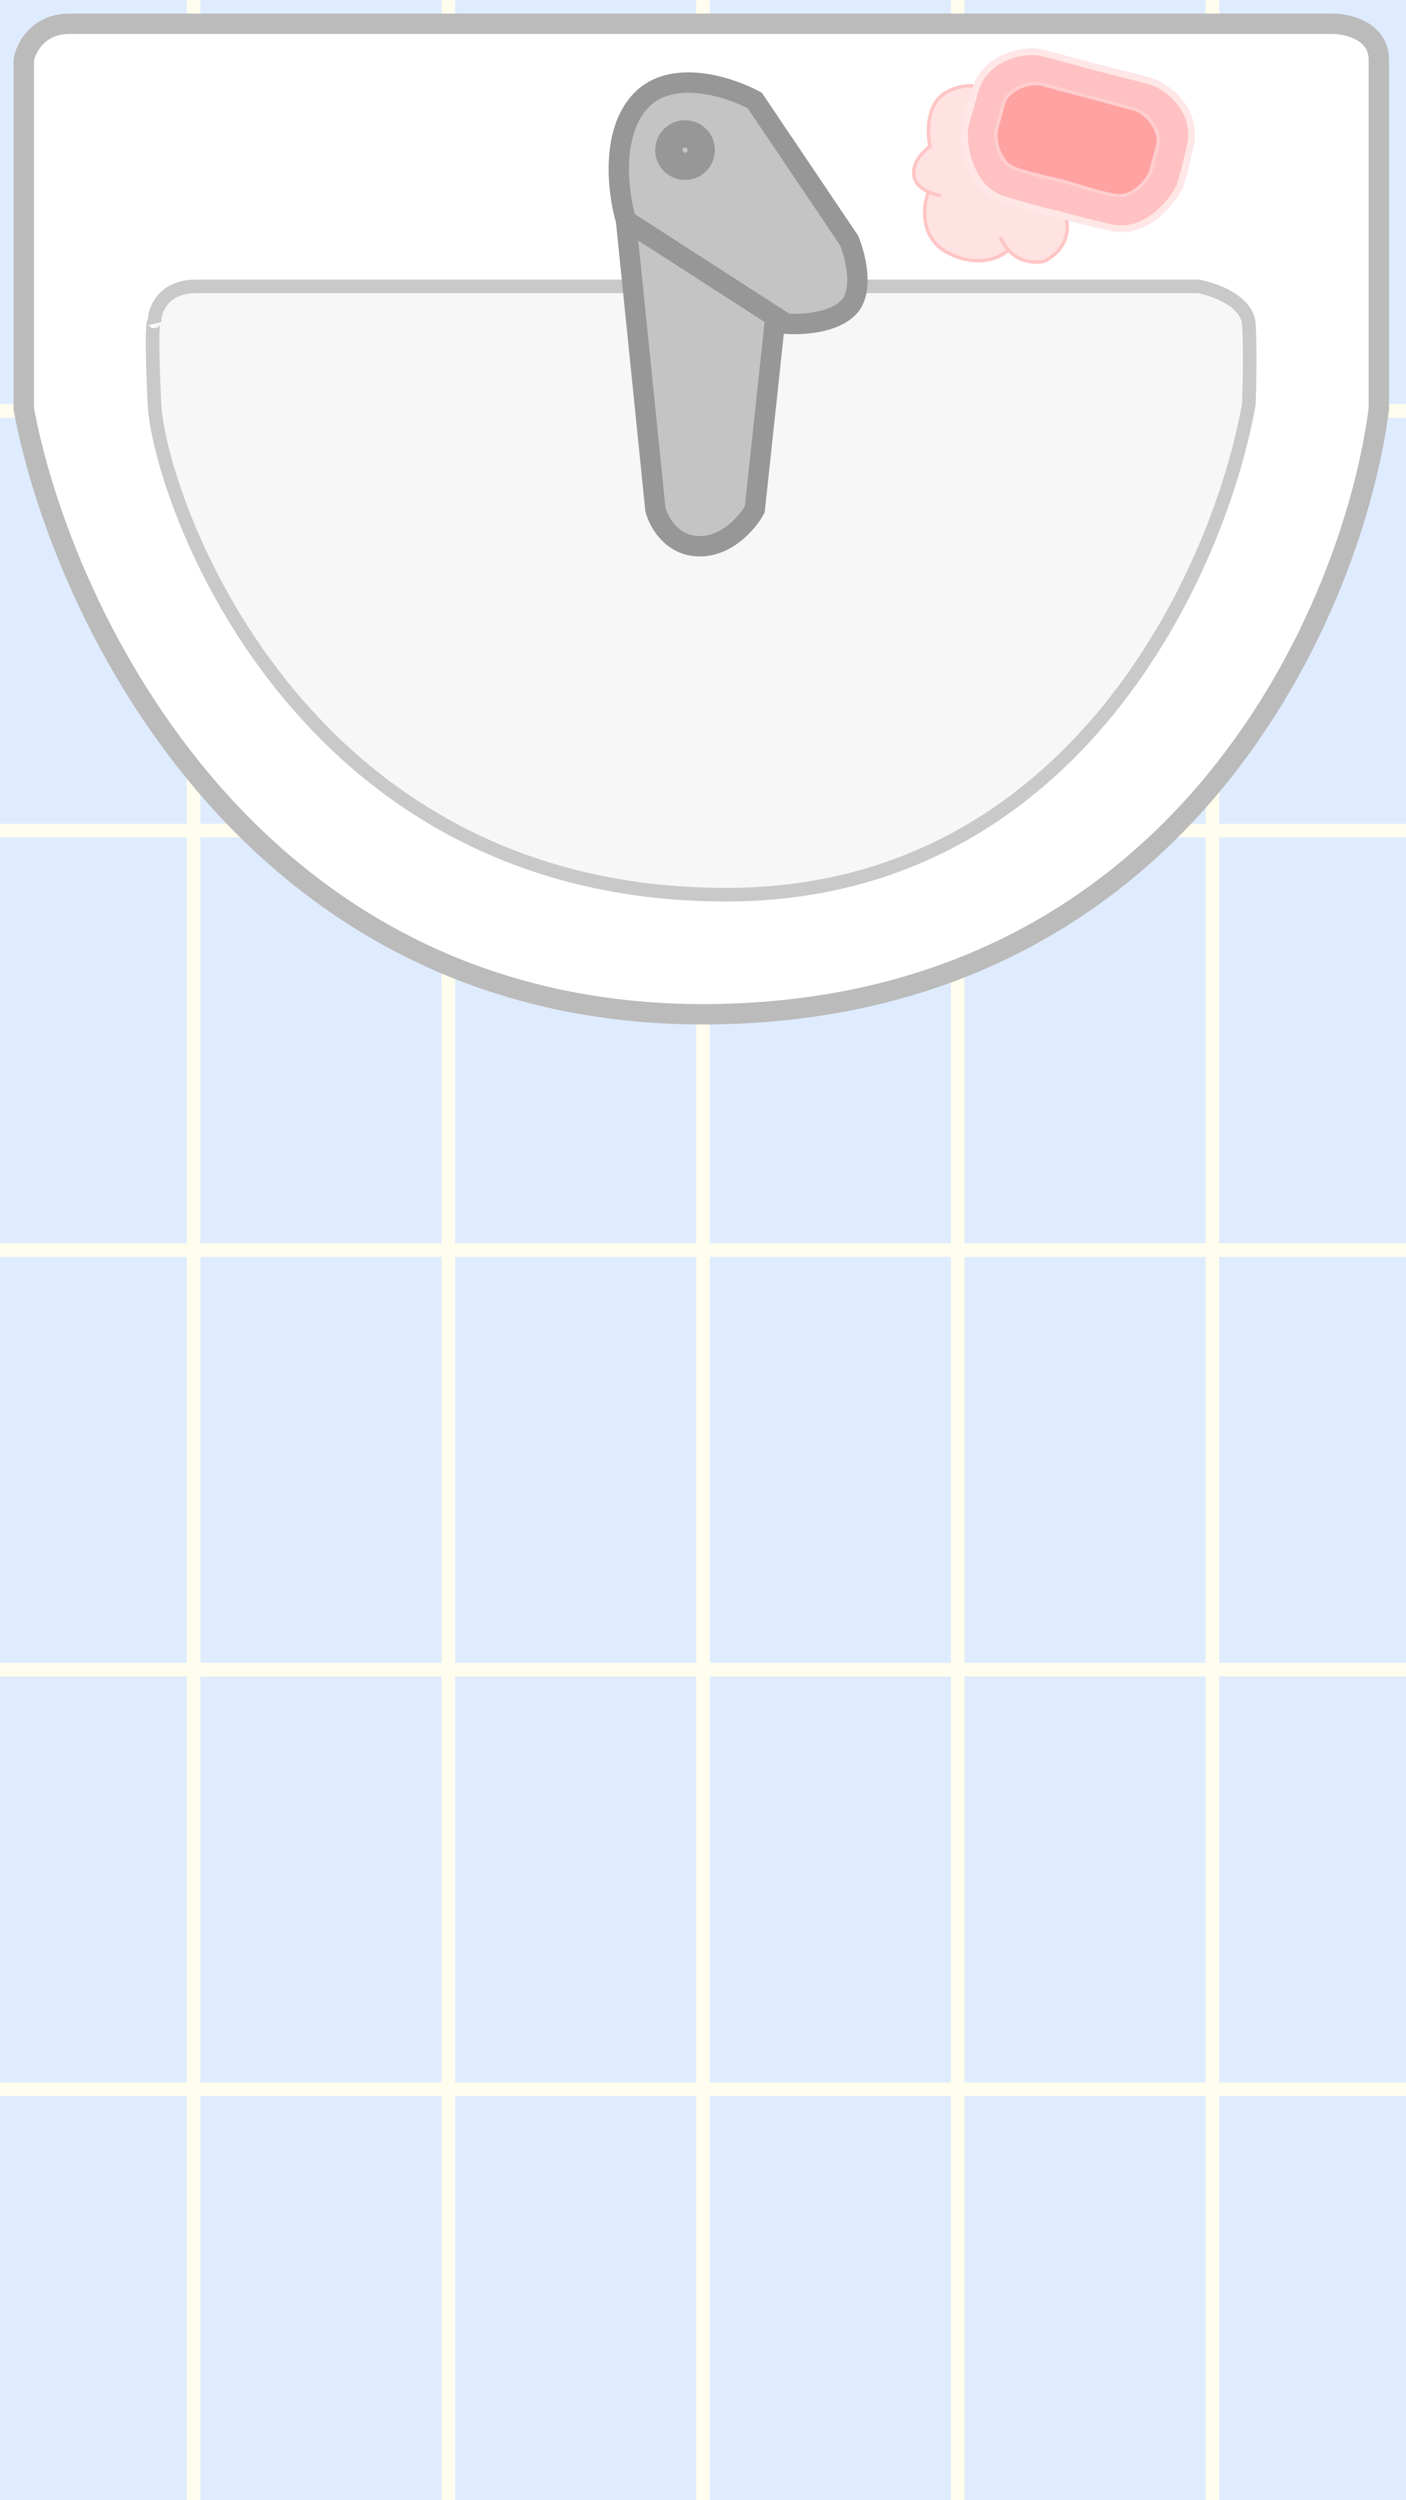 <svg width="414" height="736" viewBox="0 0 414 736" fill="none" xmlns="http://www.w3.org/2000/svg">
<rect x="0" y="0" width="414" height="736" fill="#333333" stroke="none"/>
<g clip-path="url(#clip0)">
<rect width="414" height="736" fill="#DFECFF"/>
<path d="M57 0V736" stroke="#FFFDED" stroke-width="4"/>
<path d="M132 0V736" stroke="#FFFDED" stroke-width="4"/>
<path d="M207 0V736" stroke="#FFFDED" stroke-width="4"/>
<path d="M357 0V736" stroke="#FFFDED" stroke-width="4"/>
<path d="M282 0V736" stroke="#FFFDED" stroke-width="4"/>
<path d="M0 121H414" stroke="#FFFDED" stroke-width="4"/>
<path d="M0 244.5H414" stroke="#FFFDED" stroke-width="4"/>
<path d="M0 368H414" stroke="#FFFDED" stroke-width="4"/>
<path d="M0 491.5H414" stroke="#FFFDED" stroke-width="4"/>
<path d="M0 615H414" stroke="#FFFDED" stroke-width="4"/>
<path d="M392.381 7H20.435C11.159 7 7.613 14.116 7 17.674V120.369C18.288 181.041 75.132 301.612 212.205 298.52C349.279 295.428 398.516 178.464 406 120.369V17.674C406 9.135 396.921 7 392.381 7Z" fill="white" stroke="#BBBBBB" stroke-width="6"/>
<path d="M352.829 84.297H57.812C47.948 84.297 45.481 91.291 45.481 94.787C45.052 93.99 44.451 97.695 45.481 118.897C46.77 145.399 86.707 263.921 214.615 263.369C316.941 262.927 359.332 166.87 367.736 118.897C367.921 113.989 368.178 102.443 367.736 95.523C367.295 88.604 357.614 85.156 352.829 84.297Z" fill="#F7F7F7" stroke="#C9C9C9" stroke-width="4"/>
<path d="M222.243 29.584L250.033 70.809C251.874 75.287 254.45 85.459 250.033 90.317C245.616 95.176 235.801 95.654 231.445 95.286L228.316 93.27L222.243 149.947C220.28 153.566 214.292 160.805 206.047 160.805C197.802 160.805 193.901 153.566 192.981 149.947L184.331 64.92C181.999 57.129 179.619 39.154 188.748 29.584C197.876 20.014 214.881 25.596 222.243 29.584Z" fill="#C4C4C4"/>
<path d="M184.331 64.92C181.999 57.129 179.619 39.154 188.748 29.584C197.876 20.014 214.881 25.596 222.243 29.584L250.033 70.809C251.874 75.287 254.45 85.459 250.033 90.317C245.616 95.176 235.801 95.654 231.445 95.286L228.316 93.27M184.331 64.92L192.981 149.947C193.901 153.566 197.802 160.805 206.047 160.805C214.292 160.805 220.28 153.566 222.243 149.947L228.316 93.27M184.331 64.92L228.316 93.27" stroke="#979797" stroke-width="6"/>
<circle cx="201.715" cy="44.176" r="4.785" fill="#C4C4C4" stroke="#979797" stroke-width="8"/>
<path d="M277.04 28.334C281.373 24.528 287.681 25.022 290.293 25.745L313.877 64.114C314.901 67.33 314.349 73.405 307.465 76.923C302.357 77.786 298.951 75.877 296.891 73.622C294.898 75.678 288.283 78.954 279.487 74.624C270.692 70.293 271.732 60.731 273.351 56.492C271.361 55.575 269.458 54.05 269.109 51.702C268.525 47.768 272.017 44.345 273.836 43.125C273.098 39.78 272.707 32.139 277.04 28.334Z" fill="#FFE2E2"/>
<path d="M277.05 57.583C276.081 57.454 274.696 57.112 273.351 56.492M273.351 56.492C271.361 55.575 269.458 54.05 269.109 51.702C268.525 47.768 272.017 44.345 273.836 43.125C273.098 39.78 272.707 32.139 277.04 28.334C281.373 24.528 287.681 25.022 290.293 25.745L313.877 64.114C314.901 67.33 314.349 73.405 307.465 76.923C299.402 78.286 295.578 72.738 294.599 69.833M273.351 56.492C271.732 60.731 270.692 70.293 279.487 74.624C288.283 78.954 294.898 75.678 296.891 73.622" stroke="#FFC5C5"/>
<path d="M322.853 19.807L322.853 19.807L322.864 19.81L338.358 23.767C341.752 24.773 345.372 27.219 347.843 30.634C350.305 34.035 351.603 38.356 350.461 43.162C349.243 48.29 348.448 51.376 347.951 53.147C347.726 53.948 347.566 54.466 347.459 54.777L347.28 55.121C345.991 57.61 343.386 61.215 339.814 63.867C336.257 66.508 331.82 68.154 326.768 66.945C321.346 65.648 317.633 64.734 315.199 64.108C313.981 63.795 313.089 63.555 312.465 63.376C312.153 63.286 311.914 63.214 311.739 63.156C311.651 63.127 311.583 63.103 311.532 63.084C311.506 63.075 311.487 63.067 311.472 63.061L311.456 63.055C311.452 63.053 311.451 63.052 311.451 63.052L311.287 62.974L311.105 62.96C310.86 62.939 309.759 62.725 307.289 62.086C304.863 61.459 301.184 60.441 295.846 58.854C290.865 57.375 287.846 53.731 286.086 49.666C284.319 45.583 283.866 41.158 283.993 38.358L284.011 37.971C284.073 37.648 284.193 37.12 284.399 36.313C284.854 34.531 285.709 31.461 287.218 26.411C288.625 21.701 292.084 18.602 296.032 16.879C300.003 15.145 304.362 14.853 307.39 15.664L322.853 19.807Z" fill="#FFC1C1" stroke="#FFE7E7" stroke-width="2"/>
<path d="M295.435 30.533C296.488 26.604 302.443 24.027 306.361 24.687L334.375 32.193C338.098 33.581 341.967 38.79 340.914 42.719L338.915 50.178C338.135 53.088 333.434 58.263 328.74 57.59C324.046 56.917 316.673 54.356 313.641 53.544C310.609 52.732 302.944 51.263 298.542 49.498C294.141 47.734 292.657 40.902 293.437 37.992L295.435 30.533Z" fill="#FFA2A2" stroke="#FFCECE"/>
</g>
<defs>
<clipPath id="clip0">
<rect width="414" height="736" fill="white"/>
</clipPath>
</defs>
</svg>
